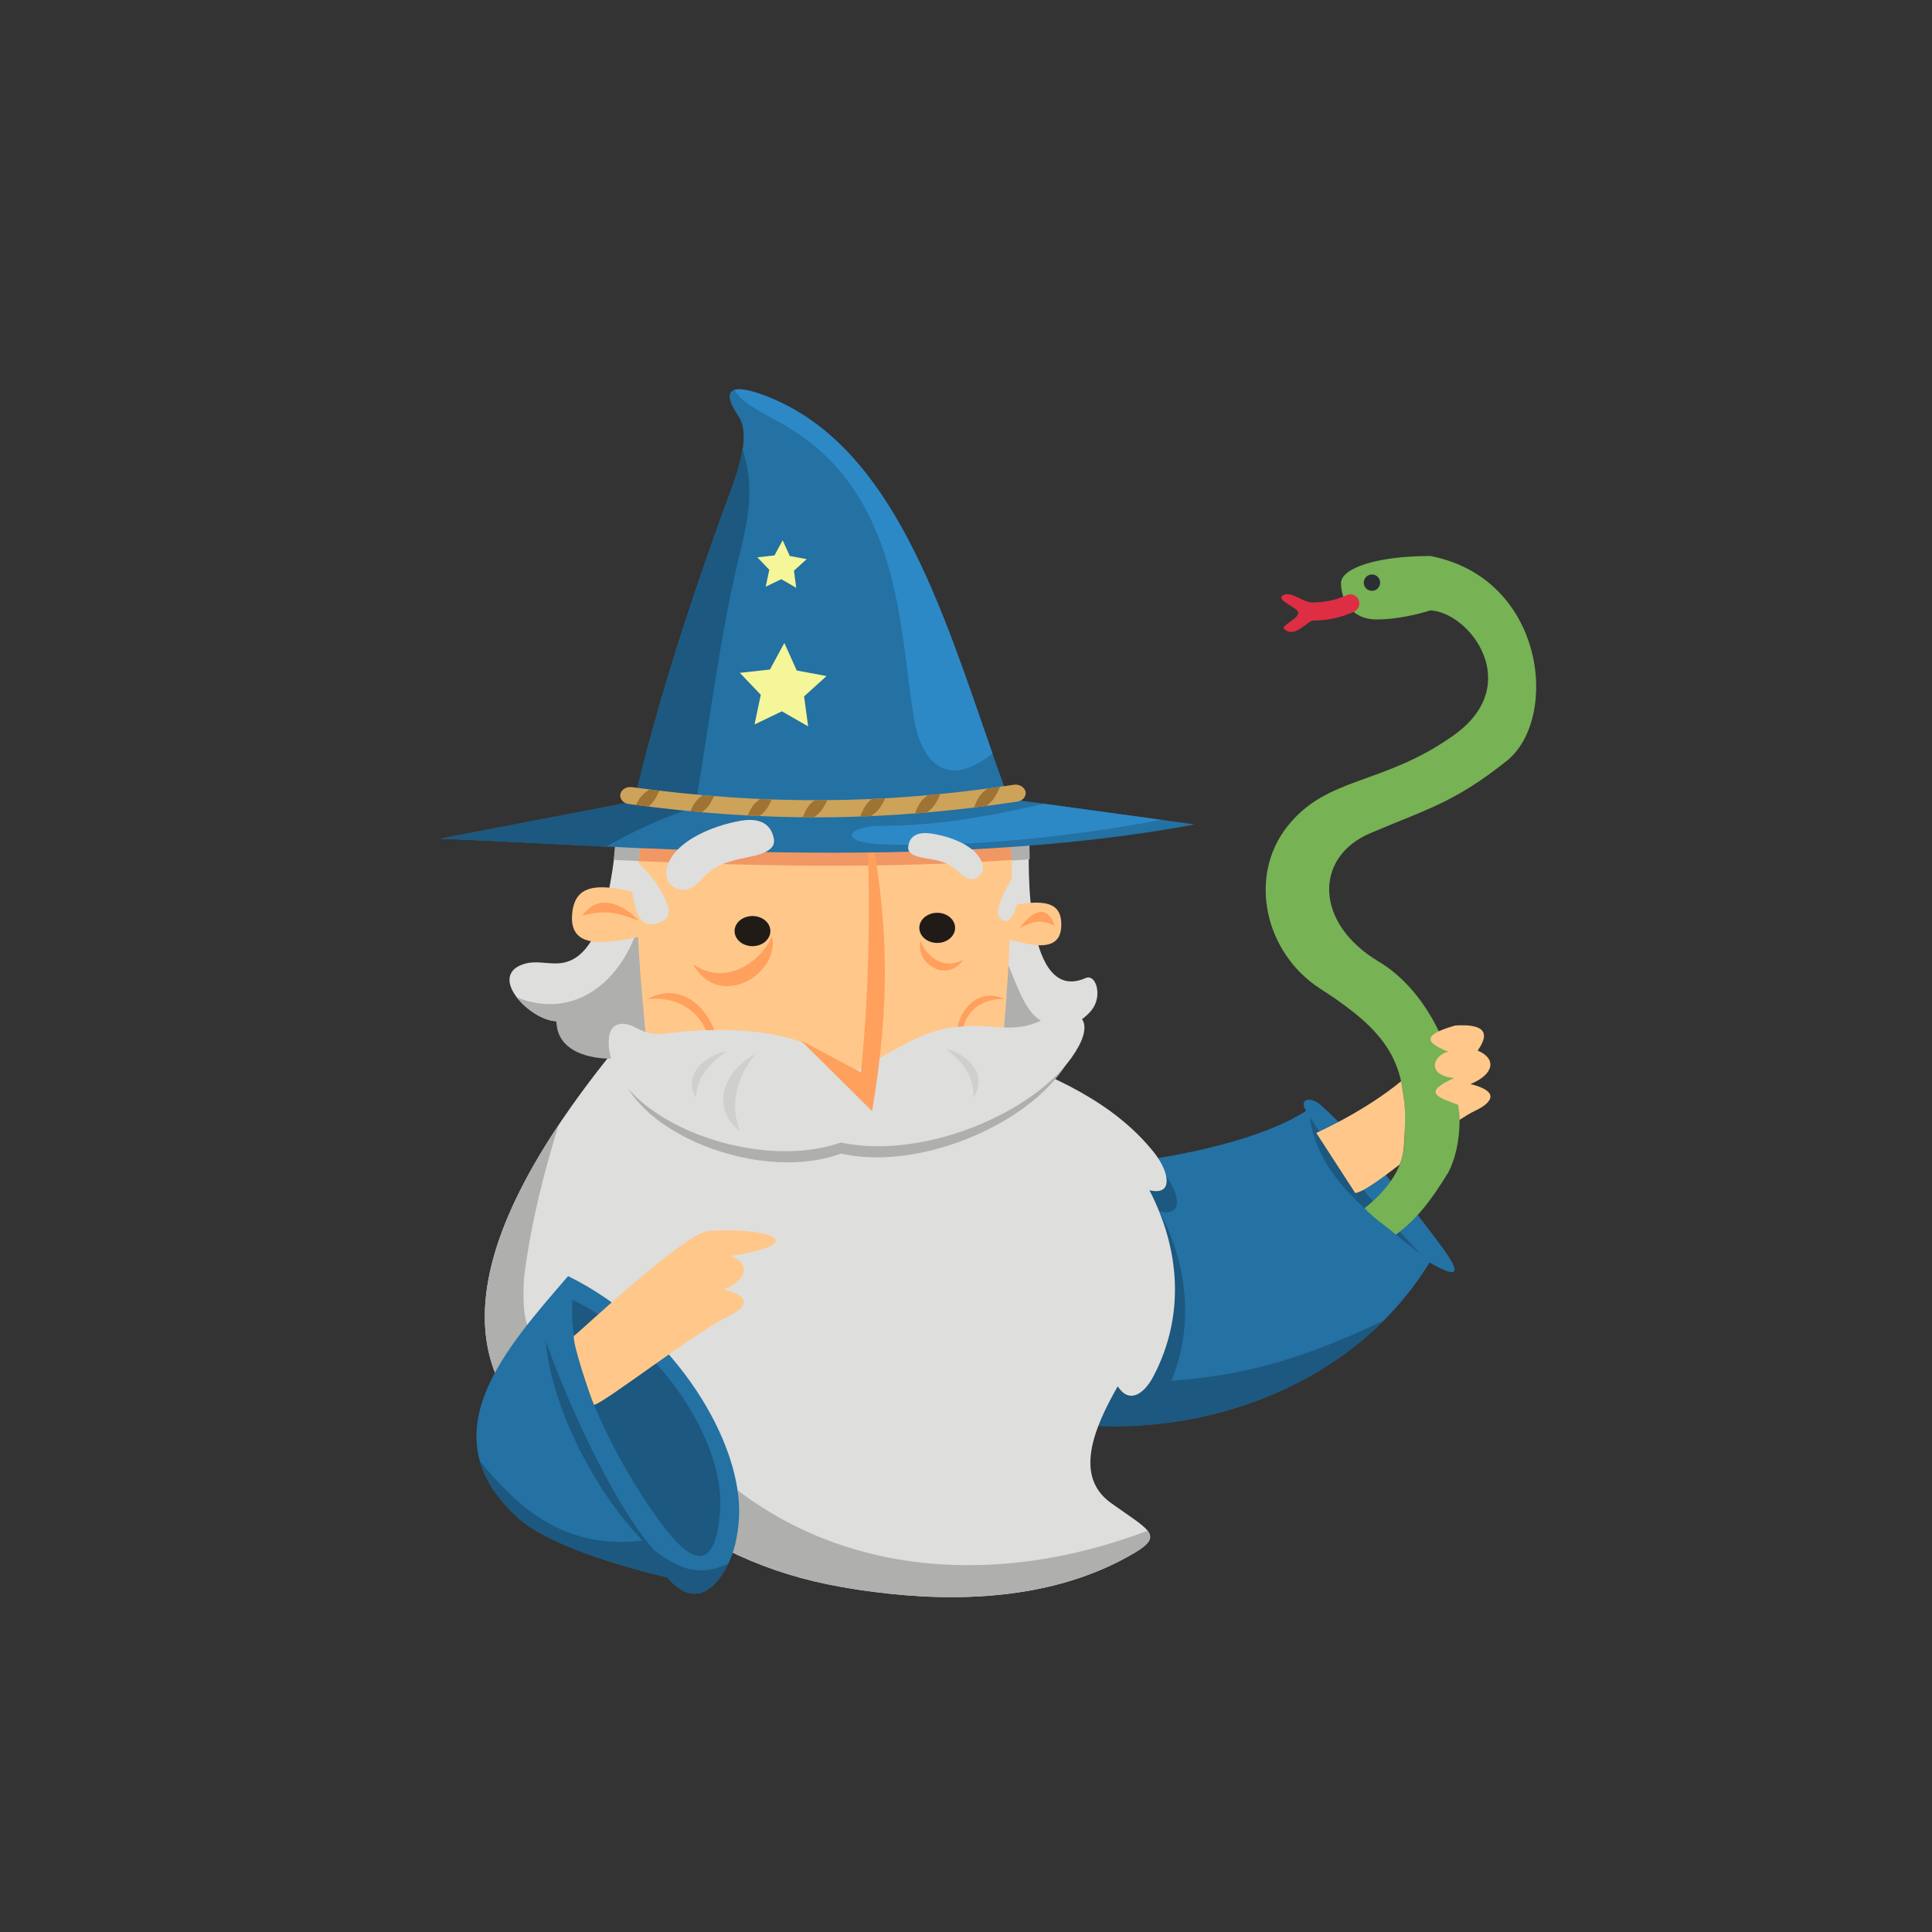 <?xml version="1.0" encoding="UTF-8" standalone="no"?>
<svg
   xmlns:dc="http://purl.org/dc/elements/1.1/"
   xmlns:cc="http://creativecommons.org/ns#"
   xmlns:rdf="http://www.w3.org/1999/02/22-rdf-syntax-ns#"
   xmlns:svg="http://www.w3.org/2000/svg"
   xmlns="http://www.w3.org/2000/svg"
   xmlns:sodipodi="http://sodipodi.sourceforge.net/DTD/sodipodi-0.dtd"
   xmlns:inkscape="http://www.inkscape.org/namespaces/inkscape"
   sodipodi:docname="pipsalabim.svg"
   inkscape:version="1.0beta1 (fe3e306978, 2019-09-17)"
   version="1.1"
   id="svg2"
   viewBox="0 0 200 200"
   height="200"
   width="200">
  <rect x="0" y="0" width="200" height="200" fill="#333333" stroke="none"/>
  <defs
     id="defs4">
    <clipPath
       id="clipPath16"
       clipPathUnits="userSpaceOnUse">
      <path
         id="path18"
         d="M 0,36 36,36 36,0 0,0 0,36 Z" />
    </clipPath>
  </defs>
  <sodipodi:namedview
     inkscape:document-rotation="0"
     units="px"
     inkscape:window-maximized="1"
     inkscape:window-y="48"
     inkscape:window-x="0"
     inkscape:window-height="998"
     inkscape:window-width="1920"
     showgrid="false"
     inkscape:current-layer="layer1"
     inkscape:document-units="px"
     inkscape:cy="140.90972"
     inkscape:cx="214.13325"
     inkscape:zoom="1.979899"
     inkscape:pageshadow="2"
     inkscape:pageopacity="0.0"
     borderopacity="1.0"
     bordercolor="#666666"
     pagecolor="#ffffff"
     id="base" />
  <g
     transform="translate(0,-852.362)"
     id="layer1"
     inkscape:groupmode="layer"
     inkscape:label="Capa 1">
    <path
       style="fill:#fefefd"
       d="m 160.571,620.219 0,-128 128,0 128,0 0,128 0,128 -128,0 -128,0 0,-128 z"
       id="path4198"
       inkscape:connector-curvature="0" />
    <g
       transform="matrix(1.042,0,0,1.042,-1.899,-37.182)"
       id="g194">
      <path
         inkscape:connector-curvature="0"
         id="path25908"
         style="opacity:1;fill:#2471a3;fill-opacity:1;fill-rule:evenodd;stroke:none;stroke-width:0.65;stop-opacity:1"
         d="m 131.574,964.048 c -0.786,-1.292 0.531,-1.405 1.459,-0.581 4.213,3.736 9.762,11.011 12.157,14.263 1.652,2.241 1.762,3.209 -1.346,1.38 -14.517,23.765 -56.768,20.482 -56.215,-3.208 l 2.384,-7.184 c 10.497,2.829 33.33,0.685 41.561,-4.669" />
      <path
         inkscape:connector-curvature="0"
         id="path25912"
         style="opacity:1;fill:#1c587f;fill-opacity:1;fill-rule:evenodd;stroke:none;stroke-width:0.65;stop-opacity:1"
         d="m 139.277,984.894 c -10.787,10.77 -28.483,12.978 -40.102,7.848 l -0.027,-1.839 c 18.952,0.468 26.001,0.725 40.129,-6.008" />
      <path
         inkscape:connector-curvature="0"
         id="path25916"
         style="opacity:1;fill:#1c587f;fill-opacity:1;fill-rule:evenodd;stroke:none;stroke-width:0.65;stop-opacity:1"
         d="M 112.873,995.378 C 99.396,995.465 87.332,988.633 87.629,975.902 l 2.384,-7.184 c 6.255,1.686 16.89,1.605 26.207,0.133 0.447,0.464 0.872,0.949 1.277,1.455 1.49,1.875 1.98,4.327 -0.471,3.73 3.054,5.898 3.54,12.458 0.421,18.447 -0.964,1.85 -2.433,2.804 -3.57,1.04 -0.352,0.614 -0.691,1.235 -1.003,1.855" />
      <path
         inkscape:connector-curvature="0"
         id="path25932"
         style="opacity:1;fill:#1c587f;fill-opacity:1;fill-rule:evenodd;stroke:none;stroke-width:0.65;stop-opacity:1"
         d="m 131.95,964.659 c 0.802,5.908 5.771,9.509 10.963,13.59 -4.107,-4.37 -7.901,-8.797 -10.963,-13.59" />
      <path
         inkscape:connector-curvature="0"
         id="path25996"
         style="opacity:1;fill:#dededd;fill-opacity:1;fill-rule:evenodd;stroke:none;stroke-width:0.65;stop-opacity:1"
         d="m 99.8,958.145 c 6.789,2.361 12.791,5.158 16.684,10.057 1.492,1.876 1.981,4.325 -0.469,3.731 3.053,5.899 3.54,12.458 0.42,18.446 -0.963,1.848 -2.434,2.802 -3.568,1.039 -2.491,4.333 -4.276,8.972 -0.71,11.559 3.664,2.653 5.379,3.187 2.435,4.947 -7.085,4.238 -15.912,5.011 -24.442,4.093 -8.83,-0.951 -14.274,-2.902 -21.205,-7.21 0.351,2.963 -1.959,1.782 -4.796,-0.563 -5.362,-4.428 -7.808,-7.014 -9.531,-12.958 -0.385,2.815 -2.09,1.871 -2.978,0.181 -6.115,-11.649 6.153,-27.599 13.841,-36.635 3.246,9.837 28.745,11.443 34.318,3.312" />
      <path
         inkscape:connector-curvature="0"
         id="path26000"
         style="opacity:1;fill:#afafad;fill-opacity:1;fill-rule:evenodd;stroke:none;stroke-width:0.65;stop-opacity:1"
         d="m 115.835,1005.762 c 0.542,0.696 0.246,1.272 -1.242,2.162 -7.085,4.239 -15.912,5.012 -24.442,4.094 -8.829,-0.951 -14.273,-2.903 -21.205,-7.21 0.351,2.963 -1.959,1.782 -4.796,-0.563 -5.362,-4.429 -7.808,-7.014 -9.531,-12.959 -0.385,2.814 -2.09,1.871 -2.978,0.182 -4.126,-7.859 0.117,-17.676 5.674,-26.007 -1.519,4.934 -2.687,9.605 -3.367,14.642 -0.308,2.289 -0.242,9.325 2.719,3.627 2.634,6.541 4.583,10.539 10.257,15.53 1.519,1.337 3.98,1.433 3.754,-1.478 12.031,12.591 29.423,13.959 45.156,7.981" />
      <path
         inkscape:connector-curvature="0"
         id="path26008"
         style="opacity:1;fill:#dededd;fill-opacity:1;fill-rule:evenodd;stroke:none;stroke-width:0.65;stop-opacity:1"
         d="m 97.505,991.209 c 0.809,-10.367 -0.473,-11.944 -6.029,-18.742 8.859,6.437 7.968,11.249 6.029,18.742" />
      <path
         inkscape:connector-curvature="0"
         id="path26012"
         style="opacity:1;fill:#dededd;fill-opacity:1;fill-rule:evenodd;stroke:none;stroke-width:0.65;stop-opacity:1"
         d="m 99.209,1000.091 c -9.525,-5.428 -4.2,-17.413 -10.503,-25.018 8.367,7.763 2.603,17.414 10.503,25.018" />
      <path
         inkscape:connector-curvature="0"
         id="path26016"
         style="opacity:1;fill:#dededd;fill-opacity:1;fill-rule:evenodd;stroke:none;stroke-width:0.65;stop-opacity:1"
         d="m 77.802,972.82 c -2.934,5.699 -2.127,12.187 -0.624,16.953 -4.766,-6.44 -2.573,-13.117 0.624,-16.953" />
      <path
         inkscape:connector-curvature="0"
         id="path26020"
         style="opacity:1;fill:#dededd;fill-opacity:1;fill-rule:evenodd;stroke:none;stroke-width:0.65;stop-opacity:1"
         d="m 107.113,982.507 c -0.472,-4.511 -4.702,-8.486 -8.62,-11.155 7.729,2.843 9.389,7.777 8.62,11.155" />
      <path
         inkscape:connector-curvature="0"
         id="path26116"
         style="opacity:1;fill:#2471a3;fill-opacity:1;fill-rule:evenodd;stroke:none;stroke-width:0.65;stop-opacity:1"
         d="m 58.26,980.466 c 10.626,5.235 17.482,16.686 16.97,24.131 -0.129,1.872 -0.502,3.342 -1.067,4.471 -1.563,3.124 -3.718,4.081 -6.034,1.342 -4.613,-1.107 -11.793,-3.199 -14.797,-5.891 -9.191,-8.234 -1.227,-16.889 4.928,-24.053" />
      <path
         inkscape:connector-curvature="0"
         id="path26120"
         style="opacity:1;fill:#1c587f;fill-opacity:1;fill-rule:evenodd;stroke:none;stroke-width:0.65;stop-opacity:1"
         d="m 74.184,1009.023 -0.021,0.044 c -1.563,3.124 -3.717,4.081 -6.033,1.343 -4.614,-1.108 -11.794,-3.198 -14.798,-5.891 -2.089,-1.872 -3.289,-3.766 -3.829,-5.661 3.81,4.64 8.394,8.828 16.165,7.887 3.264,2.876 5.519,3.704 8.516,2.279" />
      <path
         inkscape:connector-curvature="0"
         id="path26124"
         style="opacity:1;fill:#1c587f;fill-opacity:1;fill-rule:evenodd;stroke:none;stroke-width:0.65;stop-opacity:1"
         d="m 58.715,982.829 c 9.172,4.517 15.089,14.403 14.647,20.827 -0.396,5.758 -2.395,5.503 -4.88,2.598 -2.816,-3.29 -10.541,-15.299 -9.767,-23.425" />
      <path
         inkscape:connector-curvature="0"
         id="path26128"
         style="opacity:1;fill:#1c587f;fill-opacity:1;fill-rule:evenodd;stroke:none;stroke-width:0.65;stop-opacity:1"
         d="m 56.057,986.898 c 0.453,6.664 5.558,16.758 11.612,21.695 -4.786,-4.516 -10.267,-17.544 -11.612,-21.695" />
      <path
         inkscape:connector-curvature="0"
         id="path26136"
         style="opacity:1;fill:#dededd;fill-opacity:1;fill-rule:evenodd;stroke:none;stroke-width:0.65;stop-opacity:1"
         d="m 65.153,936.671 -2.069,0.335 c -0.443,3.426 -1.113,10.336 -4.395,12.018 -1.686,0.865 -3.26,-0.102 -4.896,0.459 -3.549,1.216 0.701,5.582 3.314,5.665 0.385,4.092 7.844,3.143 8.522,1.863 l 34.138,-0.265 c 3.323,0.946 9.256,-0.552 10.721,-3.026 0.793,-1.338 0.17,-3.3 -0.825,-2.86 -5.815,2.569 -5.867,-10.463 -5.521,-14.981 z" />
      <path
         inkscape:connector-curvature="0"
         id="path26140"
         style="opacity:1;fill:#afafad;fill-opacity:1;fill-rule:evenodd;stroke:none;stroke-width:0.65;stop-opacity:1"
         d="m 65.999,936.194 -3.019,1.076 c -0.08,0.552 -0.128,1.184 -0.178,1.854 12.369,0.556 27.03,0.962 41.32,-0.065 -0.032,-1.359 -0.032,-2.532 -0.079,-3.275 l -38.044,0.41 z" />
      <path
         inkscape:connector-curvature="0"
         id="path26144"
         style="opacity:1;fill:#afafad;fill-opacity:1;fill-rule:evenodd;stroke:none;stroke-width:0.65;stop-opacity:1"
         d="m 98.654,956.754 1.113,-0.008 c 3.166,0.903 6.424,1.337 7.991,-0.765 -3.485,-0.767 -3.842,-1.655 -5.804,-6.521 l -3.3,7.294 z" />
      <path
         inkscape:connector-curvature="0"
         id="path26148"
         style="opacity:1;fill:#afafad;fill-opacity:1;fill-rule:evenodd;stroke:none;stroke-width:0.65;stop-opacity:1"
         d="m 53.158,952.766 c 0.949,1.241 2.65,2.34 3.949,2.382 0.056,4.923 8.719,3.97 9.398,2.692 l -0.15,-8.558 -0.712,-5.101 c -1.471,6.903 -6.699,10.959 -12.486,8.586" />
      <path
         inkscape:connector-curvature="0"
         id="path26152"
         style="opacity:1;fill:#ffc88a;fill-opacity:1;fill-rule:evenodd;stroke:none;stroke-width:0.65;stop-opacity:1"
         d="m 66.089,957.723 1.015,5.056 5.209,3.321 9.666,1.636 14.731,-1.636 c 0.206,-1.75 4.101,-2.39 4.28,-4.111 0.771,-7.404 1.277,-14.601 1.359,-22.028 0.08,-7.248 -4.96,-9.898 -11.45,-10.631 -13.75,-1.555 -24.212,0.897 -25.239,6.992 -1.027,6.098 -0.37,12.989 0.43,21.401" />
      <path
         inkscape:connector-curvature="0"
         id="path26156"
         style="opacity:1;fill:#ffa05d;fill-opacity:1;fill-rule:evenodd;stroke:none;stroke-width:0.65;stop-opacity:1"
         d="m 72.093,961 c 3.098,-2.856 -0.82,-10.886 -5.942,-8.05 4.678,-0.51 7.376,3.519 5.942,8.05" />
      <path
         inkscape:connector-curvature="0"
         id="path26160"
         style="opacity:1;fill:#ffa05d;fill-opacity:1;fill-rule:evenodd;stroke:none;stroke-width:0.65;stop-opacity:1"
         d="m 97.849,959.159 c -2.485,-1.933 -0.201,-8.035 3.769,-6.218 -3.473,-0.131 -5.156,2.967 -3.769,6.218" />
      <path
         inkscape:connector-curvature="0"
         id="path26164"
         style="opacity:1;fill:#f19764;fill-opacity:1;fill-rule:evenodd;stroke:none;stroke-width:0.65;stop-opacity:1"
         d="m 102.333,939.121 c -0.308,-6.617 -5.203,-9.087 -11.435,-9.791 -13.75,-1.554 -24.212,0.898 -25.239,6.992 -0.161,0.952 -0.281,1.922 -0.364,2.917 11.289,0.482 24.296,0.769 37.038,-0.118" />
      <path
         inkscape:connector-curvature="0"
         id="path26168"
         style="opacity:1;fill:#afafad;fill-opacity:1;fill-rule:evenodd;stroke:none;stroke-width:0.65;stop-opacity:1"
         d="m 68.899,957.45 c -1.235,0.184 -2.042,0.055 -3.143,-0.562 -1.157,-0.651 -2.516,-0.618 -2.584,1.264 -0.259,7.299 13.467,13.309 22.205,10.148 8.227,1.828 19.591,-3.384 22.772,-9.59 1.512,-2.95 -0.323,-4.13 -3.588,-2.544 -1.392,0.678 -2.479,0.815 -4.491,0.648 -6.601,-0.551 -7.84,1.602 -14.276,4.937 -2.559,-5.271 -12.948,-4.896 -16.896,-4.301" />
      <path
         inkscape:connector-curvature="0"
         id="path26176"
         style="opacity:1;fill:#dededd;fill-opacity:1;fill-rule:evenodd;stroke:none;stroke-width:0.65;stop-opacity:1"
         d="m 68.245,956.345 c -1.282,0.188 -2.12,0.058 -3.263,-0.56 -1.203,-0.651 -2.612,-0.619 -2.683,1.263 -0.27,7.301 13.983,13.312 23.057,10.149 8.542,1.827 20.342,-3.384 23.645,-9.592 1.571,-2.948 -0.334,-4.127 -3.725,-2.54 -1.444,0.676 -2.573,0.815 -4.664,0.646 -6.853,-0.552 -8.138,1.602 -14.823,4.937 -2.656,-5.271 -13.443,-4.897 -17.544,-4.302" />
      <path
         inkscape:connector-curvature="0"
         id="path26180"
         style="opacity:1;fill:#ffa05d;fill-opacity:1;fill-rule:evenodd;stroke:none;stroke-width:0.65;stop-opacity:1"
         d="m 87.942,934.233 c 2.236,10.747 2.339,19.08 0.52,29.845 l -7.104,-7.049 5.994,3.197 c 0.898,-8.932 0.92,-17.08 0.59,-25.993" />
      <path
         inkscape:connector-curvature="0"
         id="path26184"
         style="opacity:1;fill:#2471a3;fill-opacity:1;fill-rule:evenodd;stroke:none;stroke-width:0.65;stop-opacity:1"
         d="m 120.512,935.592 c -25.902,4.877 -57.496,2.066 -74.948,1.42 l 19.261,-3.707 c 2.198,-9.408 5.136,-18.413 8.337,-27.443 1.332,-3.758 3.573,-8.522 2.009,-10.847 -2.041,-3.031 -0.211,-3.147 2.902,-1.92 13.75,5.419 18.228,24.457 23.961,39.966 z" />
      <path
         inkscape:connector-curvature="0"
         id="path26188"
         style="opacity:1;fill:#1c587f;fill-opacity:1;fill-rule:evenodd;stroke:none;stroke-width:0.65;stop-opacity:1"
         d="m 62.036,937.798 c -6.237,-0.292 -11.851,-0.612 -16.472,-0.786 l 19.261,-3.708 c 2.198,-9.407 5.137,-18.413 8.337,-27.442 0.851,-2.397 2.07,-5.203 2.436,-7.527 1.143,3.511 0.676,6.457 -0.247,10.212 -2.044,8.32 -3.011,16.867 -4.473,25.284 -3.386,1.188 -5.984,2.339 -8.842,3.968" />
      <path
         inkscape:connector-curvature="0"
         id="path26192"
         style="opacity:1;fill:#2c89c6;fill-opacity:1;fill-rule:evenodd;stroke:none;stroke-width:0.65;stop-opacity:1"
         d="m 74.802,892.417 c 0.629,-0.18 1.809,0.099 3.273,0.677 12.444,4.903 17.294,20.963 22.351,35.468 -4.71,3.706 -7.121,0.663 -7.818,-3.565 -1.474,-8.936 -1.208,-22.859 -13.503,-29.44 -2.044,-1.093 -3.784,-2.055 -4.303,-3.14" />
      <path
         inkscape:connector-curvature="0"
         id="path26196"
         style="opacity:1;fill:#2c89c6;fill-opacity:1;fill-rule:evenodd;stroke:none;stroke-width:0.65;stop-opacity:1"
         d="m 105.543,933.54 11.624,1.593 c -9.172,1.788 -20.059,2.777 -27.833,2.432 -4.389,-0.195 -3.281,-1.824 0.033,-1.829 5.649,-0.01 10.805,-0.969 16.176,-2.196" />
      <path
         inkscape:connector-curvature="0"
         id="path26204"
         style="opacity:1;fill:#201b16;fill-opacity:1;fill-rule:evenodd;stroke:none;stroke-width:0.65;stop-opacity:1"
         d="m 95.004,944.374 c -0.981,-0.032 -1.809,0.61 -1.848,1.435 -0.038,0.827 0.725,1.523 1.705,1.557 0.98,0.032 1.807,-0.611 1.847,-1.438 0.04,-0.825 -0.723,-1.521 -1.704,-1.554" />
      <path
         inkscape:connector-curvature="0"
         id="path26208"
         style="opacity:1;fill:#ffa05d;fill-opacity:1;fill-rule:evenodd;stroke:none;stroke-width:0.65;stop-opacity:1"
         d="m 78.508,946.65 c 0.883,3.793 -5.225,7.494 -7.846,2.829 3.679,2.486 7.214,-0.877 7.846,-2.829" />
      <path
         inkscape:connector-curvature="0"
         id="path26212"
         style="opacity:1;fill:#ffa05d;fill-opacity:1;fill-rule:evenodd;stroke:none;stroke-width:0.65;stop-opacity:1"
         d="m 93.313,947.148 c -0.693,2.079 2.513,4.371 4.218,1.872 -2.181,1.247 -3.97,-0.761 -4.218,-1.872" />
      <path
         inkscape:connector-curvature="0"
         id="path26216"
         style="opacity:1;fill:#dededd;fill-opacity:1;fill-rule:evenodd;stroke:none;stroke-width:0.65;stop-opacity:1"
         d="m 96.961,940.218 c -0.786,-0.783 -1.697,-1.028 -3.033,-1.234 -1.415,-0.223 -1.963,-0.562 -1.873,-1.214 0.159,-1.178 1.142,-1.427 2.216,-1.28 2.054,0.287 4.157,1.2 4.896,2.452 0.592,1 0.225,1.655 -0.24,1.907 -0.587,0.316 -1.062,0.267 -1.966,-0.63" />
      <path
         inkscape:connector-curvature="0"
         id="path26220"
         style="opacity:1;fill:#ffc88a;fill-opacity:1;fill-rule:evenodd;stroke:none;stroke-width:0.65;stop-opacity:1"
         d="m 66.877,942.839 c -4.907,-1.363 -7.72,-1.677 -8.171,1.3 -0.711,4.703 4.811,2.89 8.241,2.311 l -0.071,-3.611 z" />
      <path
         inkscape:connector-curvature="0"
         id="path26224"
         style="opacity:1;fill:#ffc88a;fill-opacity:1;fill-rule:evenodd;stroke:none;stroke-width:0.65;stop-opacity:1"
         d="m 101.031,943.873 c 3.896,-0.796 6.091,-0.894 6.222,1.433 0.203,3.671 -3.932,1.982 -6.542,1.356 z" />
      <path
         inkscape:connector-curvature="0"
         id="path26228"
         style="opacity:1;fill:#ffa05d;fill-opacity:1;fill-rule:evenodd;stroke:none;stroke-width:0.65;stop-opacity:1"
         d="m 65.312,945.168 c -1.298,-1.351 -3.846,-3.006 -5.636,-0.529 2.436,-0.56 3.294,-0.325 5.636,0.529" />
      <path
         inkscape:connector-curvature="0"
         id="path26232"
         style="opacity:1;fill:#ffa05d;fill-opacity:1;fill-rule:evenodd;stroke:none;stroke-width:0.65;stop-opacity:1"
         d="m 103.121,945.9 c 0.897,-1.276 2.583,-2.789 3.489,-0.223 -1.45,-0.69 -1.992,-0.504 -3.489,0.223" />
      <path
         inkscape:connector-curvature="0"
         id="path26236"
         style="opacity:1;fill:#dededd;fill-opacity:1;fill-rule:evenodd;stroke:none;stroke-width:0.65;stop-opacity:1"
         d="m 64.44,941.517 0.76,-2.156 c 1.263,1.297 1.758,1.861 2.482,3.204 0.66,1.221 0.868,2.165 0.012,2.604 -2.964,1.524 -2.795,-2.405 -3.254,-3.653" />
      <path
         inkscape:connector-curvature="0"
         id="path26240"
         style="opacity:1;fill:#dededd;fill-opacity:1;fill-rule:evenodd;stroke:none;stroke-width:0.65;stop-opacity:1"
         d="m 103.075,942.812 -0.405,-2.281 c -0.561,0.851 -1.041,1.646 -1.393,2.551 -0.319,0.82 -0.45,1.464 -0.138,1.8 1.08,1.161 1.692,-1.223 1.936,-2.07" />
      <path
         inkscape:connector-curvature="0"
         id="path26244"
         style="opacity:1;fill:#dededd;fill-opacity:1;fill-rule:evenodd;stroke:none;stroke-width:0.65;stop-opacity:1"
         d="m 71.719,940.843 c 1.086,-1.186 2.4,-1.595 4.336,-1.979 2.052,-0.404 2.825,-0.931 2.643,-1.88 -0.33,-1.715 -1.788,-2.026 -3.345,-1.745 -2.98,0.536 -5.983,1.993 -6.961,3.862 -0.787,1.499 -0.198,2.436 0.506,2.776 0.881,0.43 1.573,0.332 2.822,-1.034" />
      <path
         inkscape:connector-curvature="0"
         id="path26248"
         style="opacity:1;fill:#cda35a;fill-opacity:1;fill-rule:nonzero;stroke:none;stroke-width:0.65;stop-opacity:1"
         d="m 102.891,933.326 c 0.547,-0.082 0.914,-0.523 0.816,-0.984 -0.097,-0.462 -0.619,-0.769 -1.166,-0.688 -6.53,0.99 -12.734,1.499 -18.941,1.533 -6.209,0.038 -12.43,-0.399 -18.991,-1.299 -0.549,-0.074 -1.068,0.243 -1.157,0.704 -0.087,0.463 0.288,0.899 0.838,0.974 6.664,0.913 12.994,1.356 19.322,1.32 6.328,-0.035 12.645,-0.555 19.281,-1.561" />
      <path
         inkscape:connector-curvature="0"
         id="path26252"
         style="opacity:1;fill:#9f7333;fill-opacity:1;fill-rule:nonzero;stroke:none;stroke-width:0.65;stop-opacity:1"
         d="m 101.181,931.852 c -0.418,0.062 -0.835,0.119 -1.252,0.174 -0.668,0.473 -0.979,0.917 -1.335,1.889 0.4,-0.048 0.797,-0.099 1.2,-0.151 0.704,-0.493 0.973,-1.004 1.387,-1.912" />
      <path
         inkscape:connector-curvature="0"
         id="path26256"
         style="opacity:1;fill:#9f7333;fill-opacity:1;fill-rule:nonzero;stroke:none;stroke-width:0.65;stop-opacity:1"
         d="m 95.256,932.571 c -0.419,0.042 -0.841,0.081 -1.26,0.118 -0.624,0.453 -0.929,0.893 -1.271,1.814 0.386,-0.029 0.774,-0.062 1.162,-0.096 0.697,-0.483 0.974,-0.975 1.368,-1.837" />
      <path
         inkscape:connector-curvature="0"
         id="path26260"
         style="opacity:1;fill:#9f7333;fill-opacity:1;fill-rule:nonzero;stroke:none;stroke-width:0.65;stop-opacity:1"
         d="m 89.762,932.998 c -0.44,0.024 -0.881,0.047 -1.322,0.067 -0.545,0.427 -0.83,0.873 -1.153,1.747 0.348,-0.011 0.696,-0.025 1.046,-0.04 0.75,-0.483 1.046,-0.953 1.429,-1.774" />
      <path
         inkscape:connector-curvature="0"
         id="path26264"
         style="opacity:1;fill:#9f7333;fill-opacity:1;fill-rule:nonzero;stroke:none;stroke-width:0.65;stop-opacity:1"
         d="m 84.007,933.186 -0.408,6.5e-4 c -0.281,0.004 -0.562,0.004 -0.843,0.004 -0.565,0.424 -0.858,0.853 -1.178,1.692 0.364,0.005 0.727,0.006 1.092,0.006 0.685,-0.46 0.973,-0.923 1.337,-1.703" />
      <path
         inkscape:connector-curvature="0"
         id="path26268"
         style="opacity:1;fill:#9f7333;fill-opacity:1;fill-rule:nonzero;stroke:none;stroke-width:0.65;stop-opacity:1"
         d="m 78.502,933.113 c -0.385,-0.015 -0.771,-0.029 -1.157,-0.047 -0.604,0.429 -0.914,0.839 -1.234,1.642 0.385,0.02 0.77,0.038 1.154,0.056 0.612,-0.442 0.888,-0.9 1.237,-1.651" />
      <path
         inkscape:connector-curvature="0"
         id="path26272"
         style="opacity:1;fill:#9f7333;fill-opacity:1;fill-rule:nonzero;stroke:none;stroke-width:0.65;stop-opacity:1"
         d="m 72.765,932.779 c -0.376,-0.029 -0.752,-0.061 -1.13,-0.094 -0.595,0.421 -0.905,0.821 -1.22,1.597 0.378,0.034 0.758,0.07 1.134,0.103 0.599,-0.432 0.875,-0.882 1.215,-1.606" />
      <path
         inkscape:connector-curvature="0"
         id="path26276"
         style="opacity:1;fill:#9f7333;fill-opacity:1;fill-rule:nonzero;stroke:none;stroke-width:0.65;stop-opacity:1"
         d="m 67.331,932.238 c -0.322,-0.039 -0.643,-0.077 -0.967,-0.119 -0.685,0.443 -1.033,0.819 -1.357,1.547 0.414,0.053 0.828,0.107 1.24,0.158 0.502,-0.415 0.753,-0.873 1.083,-1.585" />
      <path
         inkscape:connector-curvature="0"
         id="path26280"
         style="opacity:1;fill:#cfcfce;fill-opacity:1;fill-rule:evenodd;stroke:none;stroke-width:0.65;stop-opacity:1"
         d="m 76.823,958.438 c -2.213,2.937 -2.336,5.373 -1.482,7.663 -3.256,-2.712 -1.19,-6.306 1.482,-7.663" />
      <path
         inkscape:connector-curvature="0"
         id="path26284"
         style="opacity:1;fill:#cfcfce;fill-opacity:1;fill-rule:evenodd;stroke:none;stroke-width:0.65;stop-opacity:1"
         d="m 74.064,958.137 c -2.252,1.441 -3.021,2.981 -3.121,4.622 -1.322,-2.396 1.022,-4.287 3.121,-4.622" />
      <path
         inkscape:connector-curvature="0"
         id="path26288"
         style="opacity:1;fill:#cfcfce;fill-opacity:1;fill-rule:evenodd;stroke:none;stroke-width:0.65;stop-opacity:1"
         d="m 95.783,957.899 c 2.137,1.561 2.786,3.139 2.759,4.783 1.504,-2.319 -0.69,-4.335 -2.759,-4.783" />
      <path
         inkscape:connector-curvature="0"
         id="path26204-6"
         style="opacity:1;fill:#201b16;fill-opacity:1;fill-rule:evenodd;stroke:none;stroke-width:0.65;stop-opacity:1"
         d="m 76.651,944.695 c -0.981,-0.032 -1.809,0.61 -1.848,1.435 -0.038,0.827 0.725,1.523 1.705,1.557 0.98,0.033 1.807,-0.611 1.847,-1.438 0.04,-0.825 -0.723,-1.521 -1.704,-1.554" />
      <path
         inkscape:connector-curvature="0"
         style="opacity:1;fill:#f5f69a;fill-opacity:1;stroke:none;stroke-width:0.65;stroke-linecap:butt;stroke-linejoin:round;stroke-miterlimit:4;stroke-dasharray:none;stroke-opacity:1;stop-opacity:1"
         id="path8182-3-6"
         d="m 82.108,925.853 -0.401,-2.98 2.233,-2.021 -2.96,-0.548 -1.237,-2.739 -1.43,2.642 -2.989,0.327 2.08,2.182 -0.621,2.947 2.716,-1.306 z" />
      <path
         inkscape:connector-curvature="0"
         style="opacity:1;fill:#f5f69a;fill-opacity:1;stroke:none;stroke-width:0.65;stroke-linecap:butt;stroke-linejoin:round;stroke-miterlimit:4;stroke-dasharray:none;stroke-opacity:1;stop-opacity:1"
         id="path8182-3-6-7"
         d="m 80.924,912.082 -0.228,-1.695 1.27,-1.15 -1.684,-0.312 -0.704,-1.558 -0.814,1.503 -1.7,0.186 1.183,1.241 -0.353,1.676 1.544,-0.743 z" />
      <path
         style="opacity:1;fill:#77b255;fill-opacity:1;fill-rule:nonzero;stroke:none;stroke-width:0.65;stop-opacity:1"
         d="m 143.915,908.927 c -5.321,0 -8.868,1.209 -8.868,2.7 0,1.492 0.887,3.602 3.548,3.602 2.661,0 5.321,-0.901 5.321,-0.901 3.903,0.174 9.404,7.369 2.345,12.398 -7.059,5.029 -12.536,4.02 -16.528,9.046 -3.992,5.026 -2.23,12.641 3.273,16.153 7.22,4.662 8.82,7.653 8.31,15.612 -0.166,2.583 -2.119,4.76 -3.925,6.178 0.802,0.927 2.085,1.747 3.097,2.633 1.916,-1.378 3.405,-3.211 5.226,-6.192 2.919,-5.673 -0.062,-16.848 -6.926,-20.941 -6.408,-3.82 -6.398,-10.363 -0.876,-12.731 5.522,-2.368 8.332,-2.999 13.595,-7.201 5.263,-4.202 3.85,-18.154 -7.589,-20.358 z"
         id="path26"
         inkscape:connector-curvature="0"
         sodipodi:nodetypes="csscsscscccsssc" />
      <path
         style="opacity:1;fill:#ffc88a;fill-opacity:1;fill-rule:evenodd;stroke:none;stroke-width:0.65;stop-opacity:1"
         d="m 146.403,955.568 c -3.819,1.077 -2.473,1.864 -0.724,2.606 -1.521,0.382 -2.152,2.362 0.604,2.614 -3.193,1.46 -1.678,1.881 0.409,2.666 0.084,0.727 0.124,0.807 0.119,1.506 0.568,-0.377 1.094,-0.7 1.527,-0.903 1.618,-0.761 2.654,-1.901 -0.422,-2.67 2.455,-1.022 2.528,-2.588 0.707,-3.323 1.509,-2.134 0.115,-2.636 -2.22,-2.496 z m -5.377,5.534 c -3.615,2.969 -8.023,4.942 -8.435,5.141 l 3.869,5.97 c 0.764,-0.09 2.494,-1.358 4.42,-2.833 0.245,-0.603 0.379,-1.194 0.422,-1.857 0.22,-3.43 0.119,-4.131 -0.276,-6.421 z"
         id="path25928-3"
         inkscape:connector-curvature="0"
         sodipodi:nodetypes="cccccccccccccsc" />
      <g
         style="opacity:1;stop-opacity:1"
         transform="matrix(0.813,0,0,-0.813,132.302,915.342)"
         id="g20">
        <path
           inkscape:connector-curvature="0"
           id="path22"
           style="fill:#dd2e44;fill-opacity:1;fill-rule:nonzero;stroke:none"
           d="m 0,0 c -0.719,0 -2.295,-2.243 -3.567,-1.029 -0.44,0.42 1.818,1.278 1.727,2.017 -0.075,0.608 -2.843,1.52 -1.876,2.099 0.967,0.578 2.418,-0.841 3.513,-0.866 C 2.179,2.166 4.009,3.074 4.035,3.087 4.576,3.361 5.23,3.139 5.499,2.591 5.769,2.044 5.55,1.378 5.011,1.105 4.881,1.039 2.786,0 0,0" />
      </g>
      <g
         style="opacity:1;stop-opacity:1"
         transform="matrix(0.813,0,0,-0.813,138.935,911.574)"
         id="g28">
        <path
           inkscape:connector-curvature="0"
           id="path30"
           style="fill:#292f33;fill-opacity:1;fill-rule:nonzero;stroke:none"
           d="m 0,0 c 0,-0.552 -0.447,-1 -1,-1 -0.553,0 -1,0.448 -1,1 0,0.552 0.447,1 1,1 0.553,0 1,-0.448 1,-1" />
      </g>
      <path
         inkscape:connector-curvature="0"
         id="path25928"
         style="opacity:1;fill:#ffc88a;fill-opacity:1;fill-rule:evenodd;stroke:none;stroke-width:0.65;stop-opacity:1"
         d="m 74.453,978.471 c 1.821,0.735 1.748,2.301 -0.707,3.323 3.076,0.768 2.04,1.908 0.421,2.669 -3.034,1.423 -12.423,8.688 -13.329,8.795 -0.326,-0.677 -2.099,-5.887 -2.011,-6.84 0.35,-0.169 11.015,-10.296 13.406,-10.443 6.114,-0.377 10.233,1.205 2.22,2.496"
         sodipodi:nodetypes="ccccccc" />
    </g>
  </g>
</svg>
